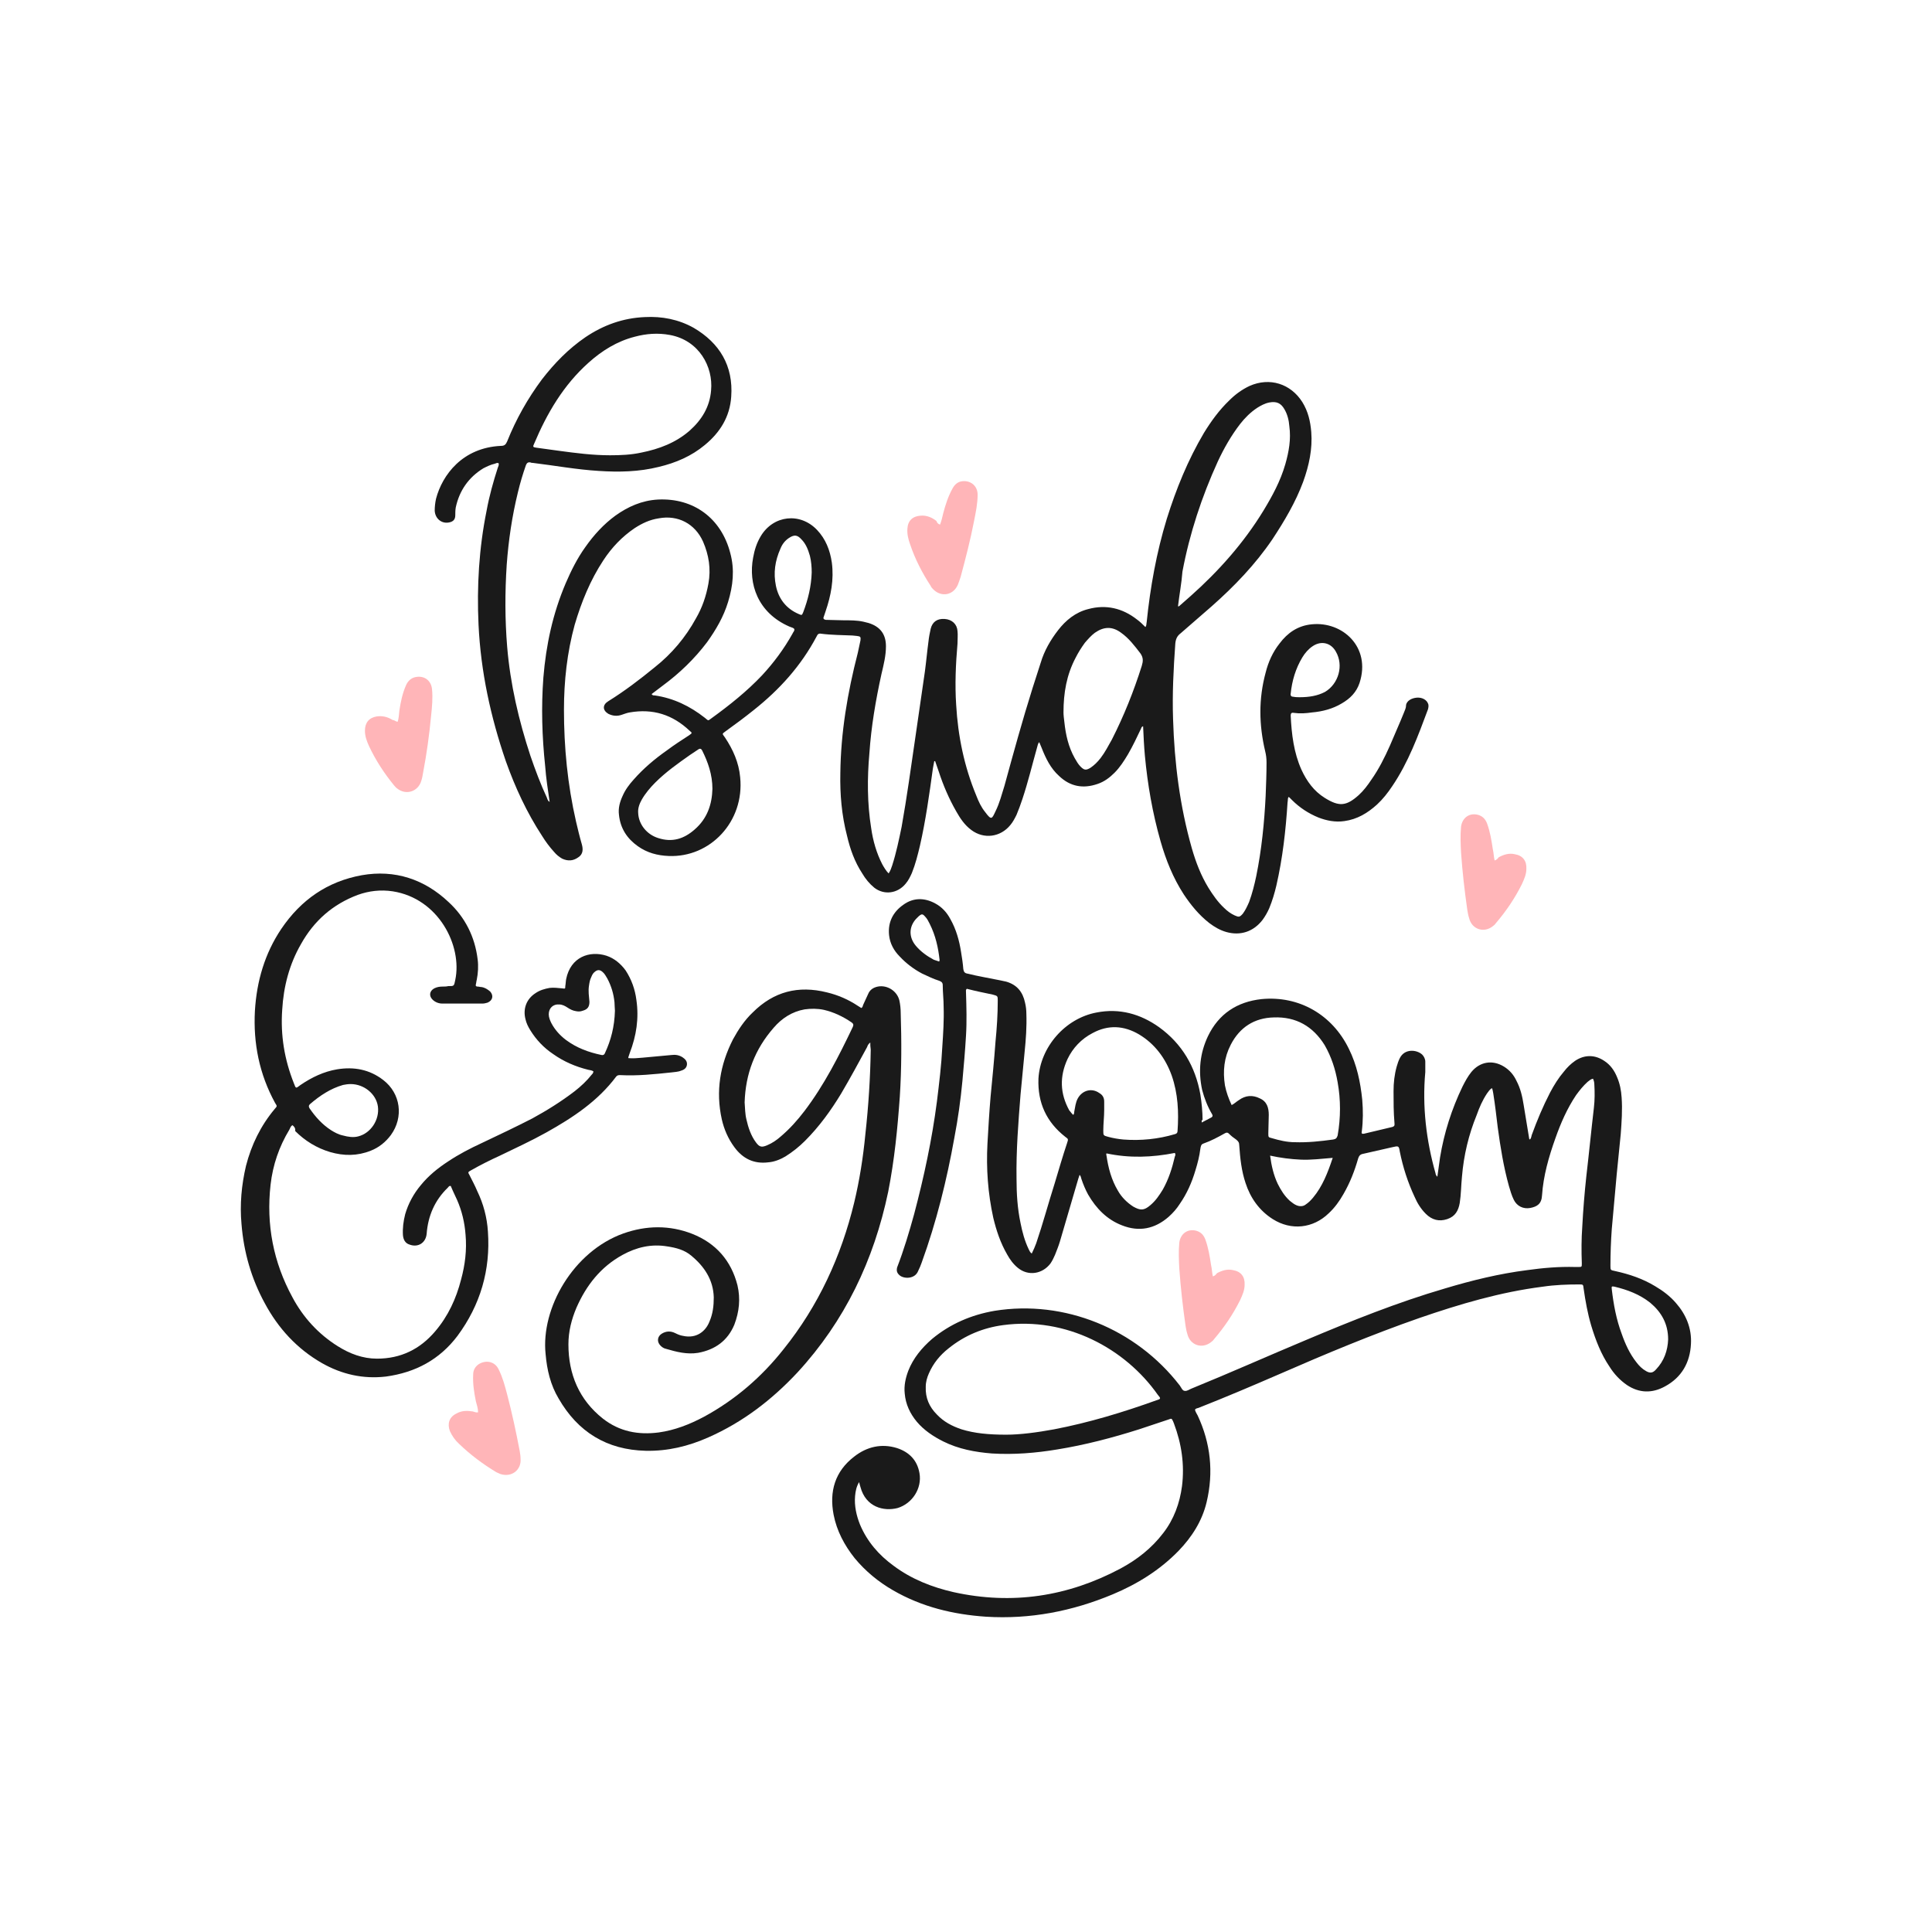 <?xml version="1.0" encoding="utf-8"?>
<!-- Generator: Adobe Illustrator 21.1.0, SVG Export Plug-In . SVG Version: 6.00 Build 0)  -->
<svg version="1.1" id="Calque_1" xmlns="http://www.w3.org/2000/svg" xmlns:xlink="http://www.w3.org/1999/xlink" x="0px" y="0px"
	 viewBox="0 0 432 432" style="enable-background:new 0 0 432 432;" xml:space="preserve">
<style type="text/css">
	.st0{fill:#1A1A1A;}
	.st1{fill:#D6A667;}
	.st2{fill:#FFB5B8;}
	.st3{fill:#333333;}
	.st4{fill:#E6E6E6;}
	.st5{fill:#FF9494;}
	.st6{fill:#BF86B0;}
	.st7{fill:#A2709C;}
	.st8{fill:#79778D;}
	.st9{fill:#F2BD75;}
	.st10{fill:#9A9DBE;}
	.st11{fill:#713F3E;}
	.st12{fill:#A5A184;}
	.st13{fill:#E3B3B4;}
	.st14{fill:#A87A8F;}
	.st15{fill:#9FAF88;}
	.st16{fill:#D6A1AD;}
	.st17{fill:#060845;}
	.st18{fill:#73A9A5;}
	.st19{fill:#CC7070;}
	.st20{fill:#7E8D66;}
	.st21{fill:#BA9463;}
	.st22{fill:#A34E4C;}
	.st23{fill:#A54748;}
</style>
<g>
	<path class="st0" d="M122.9,179.3c-0.4-2.7-0.8-5.3-1-8c-0.7-6.6-0.9-13.2-0.4-19.8c0.6-7.3,2.1-14.3,5-21.1
		c1.2-2.8,2.6-5.6,4.4-8.1c1.9-2.7,4.1-5.1,6.7-7c2.8-2,5.9-3.4,9.5-3.6c8-0.4,14.2,4.2,16.2,12c1,3.7,0.6,7.3-0.5,10.9
		c-1,3.3-2.7,6.2-4.7,9c-2.8,3.7-6.1,6.9-9.9,9.7c-0.8,0.6-1.7,1.3-2.5,1.9c0.2,0.3,0.4,0.3,0.7,0.3c4.2,0.6,7.9,2.4,11.2,5
		c0.8,0.6,0.6,0.8,1.5,0.1c4-2.9,7.9-6,11.3-9.6c2.6-2.8,4.9-5.9,6.8-9.3c0.1-0.2,0.2-0.4,0.3-0.5c0.2-0.4,0.2-0.6-0.2-0.8
		c-0.3-0.1-0.5-0.2-0.8-0.3c-7.1-3.1-9.2-9.6-8.1-15.4c0.3-1.7,0.8-3.3,1.7-4.8c2.8-4.7,8.8-5.4,12.6-1.4c1.9,2,2.9,4.5,3.3,7.3
		c0.5,3.8-0.2,7.4-1.4,10.9c-0.1,0.4-0.3,0.8-0.4,1.2c-0.2,0.4,0,0.6,0.4,0.7c1.4,0,2.7,0.1,4.1,0.1c1.4,0,2.9,0,4.3,0.3
		c0.4,0.1,0.8,0.2,1.2,0.3c2.6,0.8,3.9,2.5,3.9,5.2c0,2.1-0.5,4.1-1,6.2c-1.3,5.9-2.3,11.8-2.7,17.7c-0.5,5.6-0.5,11.2,0.4,16.8
		c0.4,2.8,1.2,5.6,2.5,8.1c0.4,0.7,0.8,1.4,1.4,2c0.4-0.6,0.6-1.2,0.8-1.8c0.9-2.8,1.5-5.7,2.1-8.6c1.2-6.7,2.1-13.4,3.1-20.2
		c0.7-4.8,1.4-9.7,2.1-14.5c0.3-2.2,0.5-4.5,0.8-6.7c0.1-1,0.3-2,0.5-2.9c0.4-1.6,1.5-2.3,3.1-2.2c1.7,0.1,2.8,1.2,2.9,2.7
		c0.1,0.9,0,1.8,0,2.8c-0.4,4.6-0.6,9.2-0.3,13.7c0.4,7,1.8,13.8,4.5,20.3c0.5,1.3,1.1,2.6,2,3.7c1.4,1.9,1.5,1.5,2.3-0.2
		c0.9-1.8,1.4-3.8,2-5.7c2-7.3,4-14.6,6.3-21.9c0.6-1.9,1.2-3.7,1.8-5.6c0.8-2.7,2.2-5.1,3.9-7.3c1.7-2.2,3.9-4,6.7-4.7
		c4-1.1,7.7-0.2,10.9,2.3c0.7,0.5,1.3,1.1,1.9,1.7c0.3-0.3,0.2-0.7,0.3-1.1c0.8-7.8,2.2-15.6,4.5-23.1c2.1-6.7,4.7-13.1,8.3-19.2
		c1.6-2.6,3.4-5.1,5.7-7.3c1.3-1.3,2.8-2.4,4.5-3.2c4.5-2,9.2-0.5,11.8,3.6c1.3,2.1,1.8,4.3,2,6.7c0.3,3.8-0.5,7.5-1.8,11.1
		c-1.7,4.6-4.2,8.8-6.9,12.9c-3.8,5.6-8.5,10.5-13.6,15c-2.3,2-4.6,4-6.9,6c-0.8,0.6-1.1,1.3-1.2,2.3c-0.4,5.6-0.7,11.3-0.5,16.9
		c0.3,9.8,1.5,19.4,4.2,28.9c0.9,3.1,2,6,3.7,8.8c1,1.6,2.1,3.2,3.5,4.5c0.7,0.7,1.5,1.3,2.4,1.7c0.9,0.4,1.1,0.4,1.8-0.4
		c0.6-0.8,1-1.7,1.4-2.6c0.7-1.9,1.2-3.9,1.6-5.8c1.2-5.9,1.8-11.9,2.1-17.9c0.1-2.5,0.2-5,0.2-7.5c0-0.9-0.1-1.7-0.3-2.5
		c-1.4-5.9-1.5-11.7,0.1-17.6c0.6-2.4,1.6-4.6,3.1-6.5c1.8-2.4,4.1-4,7.2-4.3c6.9-0.7,13.3,5.1,10.7,13.1c-0.7,2.1-2.1,3.5-4,4.6
		c-2,1.2-4.3,1.8-6.6,2c-1.4,0.2-2.7,0.3-4.1,0.1c-0.5-0.1-0.7,0.1-0.7,0.6c0.2,4.2,0.7,8.3,2.4,12.1c1.2,2.6,2.8,4.8,5.2,6.3
		c3.2,2,4.8,1.9,7.6-0.6c1.1-1,2-2.2,2.8-3.4c1.7-2.4,3-5,4.2-7.7c1-2.4,2.1-4.8,3.1-7.3c0.2-0.5,0.5-1.1,0.5-1.7c0,0,0-0.1,0-0.1
		c0.2-0.9,1.2-1.5,2.4-1.6c1.2-0.1,2.2,0.5,2.5,1.3c0.2,0.4,0.1,0.9,0,1.3c-2.2,5.9-4.4,11.9-8,17.2c-1,1.5-2.1,2.9-3.4,4.1
		c-2.1,1.9-4.4,3.3-7.3,3.7c-2,0.3-4-0.1-5.8-0.8c-2.2-0.9-4.2-2.2-5.9-3.9c-0.2-0.2-0.4-0.4-0.6-0.6c0,0-0.1,0-0.2-0.1
		c-0.2,0.4-0.1,0.8-0.2,1.2c-0.4,6.3-1.1,12.5-2.5,18.6c-0.4,1.7-0.9,3.4-1.6,5.1c-0.4,0.9-0.9,1.8-1.5,2.6c-2,2.6-4.9,3.6-8.1,2.7
		c-1.4-0.4-2.6-1.1-3.8-2c-2.3-1.8-4.1-4-5.7-6.4c-2.4-3.7-4-7.7-5.2-11.9c-1.8-6.3-2.9-12.7-3.5-19.1c-0.2-2.2-0.3-4.3-0.4-6.6
		c-0.4,0.1-0.4,0.4-0.5,0.6c-0.9,1.9-1.8,3.8-2.9,5.7c-0.9,1.5-1.8,2.9-3,4.1c-1.1,1.1-2.3,2-3.8,2.5c-3.2,1.1-6.1,0.6-8.6-1.8
		c-1.9-1.7-3-4-3.9-6.3c-0.2-0.4-0.3-0.8-0.5-1.2c0,0-0.1,0-0.1,0c-0.2,0.3-0.3,0.7-0.4,1.1c-1.1,3.9-2,7.7-3.3,11.6
		c-0.4,1.2-0.8,2.3-1.3,3.5c-0.4,0.8-0.8,1.6-1.4,2.3c-2.2,2.7-5.9,3.2-8.7,1.1c-1.5-1.1-2.5-2.6-3.4-4.2c-1.6-2.8-2.9-5.8-3.9-8.9
		c-0.3-0.8-0.5-1.5-0.8-2.3c-0.1,0-0.1,0-0.2,0c-0.1,0.5-0.2,1.1-0.3,1.6c-0.8,5.8-1.6,11.6-2.9,17.3c-0.5,2.1-1,4.1-1.8,6.1
		c-0.4,0.9-0.8,1.7-1.4,2.4c-1.8,2.2-4.8,2.6-7,0.9c-1.1-0.9-2-2-2.7-3.2c-1.7-2.6-2.7-5.4-3.4-8.4c-1.2-4.6-1.6-9.3-1.5-14
		c0.1-9.1,1.6-18,3.9-26.9c0.2-0.9,0.4-1.9,0.6-2.8c0.1-0.8,0-0.9-0.8-1c-0.3,0-0.7-0.1-1-0.1c-2.3-0.1-4.7-0.1-7-0.4
		c-0.5-0.1-0.8,0.1-1,0.6c-3.5,6.6-8.3,11.9-14.1,16.5c-2,1.6-4,3.1-6.1,4.6c-1.1,0.8-0.9,0.6-0.3,1.5c1.8,2.7,3.1,5.6,3.4,8.9
		c1,9.9-6.7,18-16,17.6c-2.5-0.1-4.8-0.7-6.9-2.2c-2.4-1.7-3.9-4-4.2-7c-0.2-1.5,0.2-2.9,0.8-4.2c0.6-1.4,1.5-2.6,2.5-3.7
		c2.2-2.5,4.7-4.6,7.4-6.5c1.6-1.2,3.3-2.3,5-3.4c0.7-0.5,0.7-0.5,0.1-1c-3.8-3.6-8.2-5-13.4-4.1c-0.6,0.1-1.1,0.3-1.7,0.5
		c-1.1,0.4-2.1,0.3-3.1-0.2c-1.3-0.8-1.3-2,0-2.8c3.7-2.3,7.1-4.9,10.4-7.6c3.8-3,6.9-6.7,9.2-10.9c1.4-2.4,2.3-5,2.8-7.8
		c0.6-3.3,0.1-6.4-1.2-9.4c-1.8-4-5.6-6-9.9-5.2c-2,0.3-3.7,1.1-5.4,2.2c-2.8,1.9-5.1,4.3-7,7.2c-2.9,4.4-4.9,9.3-6.4,14.4
		c-1.7,6.2-2.4,12.6-2.4,19c0,8.4,0.8,16.7,2.7,25c0.4,1.7,0.8,3.4,1.3,5.1c0.3,1.1,0.3,2.2-0.8,2.9c-1.1,0.8-2.3,0.9-3.6,0.3
		c-0.7-0.4-1.3-0.9-1.8-1.5c-1-1.1-1.9-2.3-2.7-3.6c-3.4-5.2-6-10.8-8.1-16.7c-3.4-9.9-5.6-20-6.1-30.5c-0.4-8.6,0.1-17.1,1.8-25.5
		c0.6-3.3,1.5-6.5,2.5-9.6c0.1-0.3,0.3-0.6,0.2-1c-0.3-0.2-0.6,0-0.9,0.1c-0.9,0.2-1.7,0.6-2.5,1c-3.3,2-5.4,5-6.2,8.8
		c-0.1,0.6-0.1,1.2-0.1,1.7c0,0.9-0.4,1.4-1.3,1.6c-1.7,0.4-3.2-0.8-3.3-2.6c0-0.9,0.1-1.8,0.3-2.7c1.4-5.3,5.9-11.4,14.5-11.8
		c0.8,0,1.1-0.3,1.4-1c2-5,4.6-9.6,7.8-13.9c2.8-3.6,5.9-6.8,9.7-9.4c4-2.7,8.4-4.3,13.3-4.5c3.8-0.2,7.5,0.5,10.9,2.4
		c5.8,3.4,8.9,8.5,8.4,15.4c-0.3,4.5-2.5,8-5.9,10.8c-3,2.5-6.5,4-10.3,4.9c-4.4,1.1-8.9,1.2-13.4,0.9c-5-0.3-9.8-1.2-14.8-1.8
		c-0.2,0-0.3,0-0.5-0.1c-0.5-0.1-0.8,0.1-1,0.6c-0.7,2-1.3,4-1.8,6.1c-1.3,5.3-2.1,10.7-2.5,16.2c-0.4,6.1-0.4,12.2,0.1,18.3
		c0.7,8.4,2.6,16.5,5.2,24.4c1.1,3.2,2.3,6.4,3.7,9.4C122.4,178.7,122.5,179.1,122.9,179.3z M136.4,101.8c2.4,0,4.7-0.1,7-0.6
		c4-0.8,7.7-2.2,10.8-4.9c2.7-2.4,4.5-5.3,4.8-9c0.5-5.3-2.7-11.2-9.2-12.4c-2.7-0.5-5.3-0.3-7.9,0.4c-3.9,1-7.3,3.1-10.3,5.8
		c-5.6,5-9.3,11.3-12.2,18.2c-0.3,0.6-0.2,0.7,0.5,0.8c1.7,0.2,3.4,0.5,5.1,0.7C128.7,101.3,132.5,101.8,136.4,101.8z M263.4,135.6
		c0.2-0.1,0.3,0,0.3-0.1c0.8-0.7,1.7-1.5,2.5-2.2c6.3-5.6,11.9-11.9,16.3-19.1c2-3.3,3.8-6.6,4.9-10.4c0.8-2.8,1.3-5.6,0.9-8.5
		c-0.1-1.3-0.4-2.6-1.1-3.8c-0.8-1.4-1.8-1.8-3.4-1.5c-1,0.2-1.9,0.7-2.7,1.2c-1.5,1-2.7,2.2-3.8,3.6c-2,2.6-3.6,5.4-5,8.4
		c-3.6,7.9-6.3,16.1-7.9,24.6C264.2,130.4,263.7,133,263.4,135.6z M237.8,159.3c0,0.6,0.1,1.4,0.2,2.2c0.3,2.8,0.9,5.5,2.3,8
		c0.4,0.7,0.8,1.4,1.3,1.9c0.8,0.8,1.2,0.9,2.2,0.3c0.9-0.6,1.6-1.3,2.3-2.2c1-1.3,1.7-2.7,2.5-4.1c2.7-5.3,4.9-10.8,6.7-16.5
		c0.3-1,0.4-1.8-0.3-2.8c-1.3-1.7-2.6-3.4-4.3-4.6c-2-1.5-3.9-1.4-5.9,0c-0.8,0.6-1.5,1.4-2.2,2.2c-0.8,1.1-1.5,2.2-2.1,3.4
		C238.5,150.9,237.8,154.9,237.8,159.3z M159.3,176.4c0-3.2-1-6-2.3-8.6c-0.2-0.4-0.5-0.5-0.9-0.2c-0.6,0.4-1.2,0.8-1.8,1.2
		c-2.7,1.9-5.4,3.8-7.8,6.2c-1.1,1.1-2.2,2.4-3,3.8c-0.5,0.9-0.9,1.9-0.8,3c0.1,2.5,1.9,4.8,4.5,5.6c3.1,1,5.7,0.2,8.1-1.9
		C158.2,183,159.2,179.8,159.3,176.4z M181.5,128c0-1.2-0.1-2.5-0.4-3.7c-0.4-1.4-0.9-2.7-1.9-3.7c-0.9-1-1.6-1.1-2.8-0.3
		c-0.9,0.6-1.5,1.4-1.9,2.4c-1.2,2.7-1.6,5.4-1,8.3c0.6,2.9,2.3,5.1,5.1,6.3c0.7,0.3,0.7,0.3,1-0.4C180.7,134,181.4,131.1,181.5,128
		z M290.6,155.9c2.1,0,4-0.3,5.7-1.2c3-1.8,4.2-5.9,2.4-9c-1.1-2-3.3-2.5-5.2-1.2c-0.9,0.6-1.7,1.5-2.3,2.5
		c-1.5,2.5-2.3,5.2-2.6,8.1c-0.1,0.5,0.2,0.7,0.6,0.7C289.7,155.9,290.3,155.9,290.6,155.9z"/>
	<path class="st0" d="M268.7,251c0.8-0.4,1.5-0.8,2.1-1.1c0.4-0.2,0.4-0.5,0.2-0.8c-1-1.7-1.7-3.5-2.2-5.4c-0.9-4.2-0.5-8.2,1.3-12
		c2.4-5,6.5-7.7,12-8.3c8.4-0.8,15.8,3.5,19.5,11.1c1.8,3.6,2.6,7.5,3,11.4c0.2,2.4,0.2,4.7-0.1,7.1c-0.1,0.4,0,0.6,0.5,0.5
		c2.1-0.5,4.2-1,6.3-1.5c0.7-0.2,0.5-0.6,0.5-1c-0.2-2.3-0.2-4.6-0.2-7c0-1.9,0.2-3.7,0.7-5.5c0.2-0.7,0.4-1.3,0.7-1.9
		c1.1-2.2,3.8-1.9,5-0.8c0.4,0.4,0.7,1,0.7,1.6c0,0.8,0,1.5,0,2.3c-0.7,7.7,0.2,15.3,2.3,22.7c0,0.2,0.1,0.3,0.2,0.5
		c0,0.1,0.1,0.1,0.2,0.2c0.2-1.5,0.4-2.9,0.6-4.3c0.9-5.5,2.6-10.8,5-15.8c0.6-1.2,1.2-2.3,2-3.3c1.9-2.3,4.7-2.8,7.3-1.2
		c1.3,0.8,2.2,1.9,2.8,3.2c0.9,1.7,1.3,3.5,1.6,5.4c0.4,2.4,0.8,4.9,1.2,7.3c0,0.1,0,0.3,0.2,0.4c0.3-0.3,0.3-0.7,0.4-1
		c1.2-3.3,2.5-6.4,4.1-9.5c0.9-1.7,1.9-3.3,3.1-4.7c0.7-0.9,1.5-1.7,2.5-2.4c2.1-1.4,4.4-1.4,6.5,0c1.4,0.9,2.3,2.2,2.9,3.7
		c0.6,1.4,0.9,2.9,1,4.5c0.2,2.7,0,5.5-0.2,8.2c-0.3,3-0.6,6-0.9,9c-0.4,4.1-0.7,8.1-1.1,12.2c-0.2,2.7-0.3,5.5-0.3,8.2
		c0,1,0,1,1,1.2c3.2,0.7,6.2,1.7,9,3.4c1.7,1,3.3,2.2,4.6,3.7c2.3,2.6,3.6,5.7,3.4,9.2c-0.2,4.2-2.1,7.5-5.8,9.5
		c-2.9,1.6-5.8,1.5-8.5-0.3c-1.6-1.1-2.9-2.5-3.9-4.1c-1.9-2.8-3.1-5.9-4.1-9.2c-0.8-2.7-1.3-5.5-1.7-8.3c-0.1-0.9-0.1-0.9-1-0.9
		c-2.7,0-5.4,0.1-8.1,0.5c-9.5,1.2-18.6,3.9-27.6,7c-10.6,3.7-20.9,8-31.2,12.5c-6,2.6-12.1,5.2-18.2,7.6c-0.3,0.1-0.6,0.1-0.8,0.4
		c0.1,0.5,0.4,0.9,0.6,1.3c2.9,6.2,3.6,12.7,2,19.4c-1,4.2-3.3,7.8-6.3,10.9c-4.2,4.3-9.2,7.4-14.7,9.7c-9.1,3.8-18.5,5.6-28.3,5
		c-7.4-0.5-14.4-2.2-20.8-5.9c-3.3-1.9-6.2-4.3-8.6-7.2c-2.3-2.9-4-6.1-4.7-9.7c-1-5.2,0.3-9.7,4.6-13c2.8-2.2,6.1-3,9.6-1.9
		c2.7,0.9,4.5,2.7,5,5.6c0.6,3.4-1.6,6.8-4.9,7.8c-3.1,0.8-7.1-0.2-8.3-4.7c-0.1-0.3-0.2-0.7-0.3-1.1c-0.6,1-0.8,2-0.9,3.1
		c-0.2,2.2,0.3,4.4,1.1,6.4c1.6,3.8,4.2,6.8,7.5,9.2c4,3,8.6,4.8,13.4,5.9c13.1,2.9,25.6,1,37.4-5.3c3.7-2,6.9-4.5,9.5-7.9
		c2.4-3.1,3.7-6.7,4.2-10.5c0.6-4.8-0.1-9.5-1.8-14c-0.1-0.2-0.1-0.3-0.2-0.5c-0.3-0.6-0.3-0.7-1-0.4c-2.2,0.7-4.4,1.5-6.6,2.2
		c-6,1.9-12.1,3.5-18.3,4.5c-4.8,0.8-9.7,1.2-14.6,0.9c-3.8-0.3-7.5-1-10.9-2.7c-2.2-1.1-4.3-2.5-5.9-4.4c-1.5-1.8-2.5-3.9-2.7-6.3
		c-0.2-1.8,0.2-3.5,0.8-5.1c1.1-2.8,3-5.1,5.3-7.1c4.1-3.4,8.8-5.4,14-6.3c15.6-2.5,31.6,4,41.4,16.7c0.3,0.4,0.6,1.2,1.1,1.2
		c0.5,0.1,1-0.3,1.5-0.5c8.6-3.5,17.1-7.3,25.7-10.9c10.2-4.3,20.4-8.4,31-11.5c6-1.8,12.1-3.3,18.4-4.1c3.6-0.5,7.1-0.8,10.7-0.7
		c0.2,0,0.5,0,0.7,0c0.8,0,0.8,0,0.8-0.8c-0.1-2.7-0.1-5.5,0.1-8.2c0.2-3.8,0.5-7.5,0.9-11.2c0.6-5.1,1.1-10.3,1.7-15.4
		c0.2-1.7,0.2-3.5,0.1-5.2c0-0.4-0.1-0.9-0.3-1.3c-0.5,0.1-0.8,0.4-1.2,0.7c-1,0.9-1.8,1.9-2.6,3c-2,3-3.4,6.2-4.6,9.6
		c-1.5,4.2-2.7,8.4-3,12.8c-0.1,1.9-1.1,2.5-2.6,2.8c-1.6,0.3-3-0.4-3.7-1.8c-0.5-1-0.8-2.1-1.1-3.1c-1.2-4.3-1.9-8.7-2.5-13.1
		c-0.3-2.5-0.6-5.1-1-7.6c-0.1-0.4-0.1-0.8-0.3-1.2c-0.5,0.3-0.8,0.8-1.1,1.2c-1,1.5-1.7,3.1-2.3,4.8c-1.8,4.4-2.9,9-3.3,13.8
		c-0.2,2-0.2,4-0.5,5.9c-0.3,1.7-1,3-2.8,3.6c-1.8,0.6-3.4,0.2-4.8-1.2c-1.1-1.1-1.9-2.4-2.5-3.8c-1.5-3.2-2.6-6.6-3.3-10.1
		c-0.2-1.3-0.3-1.3-1.6-1c-2.2,0.5-4.4,1-6.6,1.5c-0.6,0.1-0.9,0.4-1.1,1c-0.8,2.8-1.8,5.4-3.3,8c-0.9,1.6-2,3.1-3.3,4.3
		c-3.5,3.4-8.4,3.9-12.5,1.3c-3-1.9-5-4.7-6.1-8.1c-0.9-2.7-1.2-5.5-1.4-8.4c0-0.6-0.2-0.9-0.7-1.3c-0.6-0.4-1.1-0.8-1.6-1.3
		c-0.3-0.3-0.5-0.3-0.9-0.1c-1.6,0.9-3.1,1.7-4.8,2.3c-0.6,0.2-0.6,0.7-0.7,1.2c-0.2,1.6-0.6,3.2-1.1,4.8c-0.8,2.7-1.9,5.2-3.5,7.5
		c-0.7,1.1-1.5,2-2.5,2.9c-3.1,2.7-6.6,3.4-10.4,1.9c-3.4-1.3-5.8-3.8-7.6-6.9c-0.6-1.1-1.1-2.3-1.5-3.5c-0.1-0.3-0.1-0.6-0.4-0.9
		c-0.1,0.3-0.2,0.6-0.3,0.9c-1.4,4.7-2.7,9.3-4.1,14c-0.3,1-0.7,2-1.1,3c-0.3,0.7-0.6,1.3-1,1.9c-1.8,2.4-5,2.9-7.3,1
		c-1-0.8-1.8-1.9-2.4-3c-1.5-2.6-2.4-5.3-3.1-8.2c-1.2-5.5-1.6-11-1.3-16.6c0.2-3.5,0.4-7,0.7-10.5c0.4-4.1,0.8-8.2,1.1-12.3
		c0.3-3,0.5-6.1,0.5-9.1c0-1.1,0-1.1-1.1-1.4c-1.9-0.4-3.9-0.8-5.8-1.3c-0.3,0.2-0.2,0.5-0.2,0.8c0.1,3.3,0.2,6.5,0,9.7
		c-0.2,3.4-0.5,6.8-0.8,10.1c-0.4,4.3-1,8.5-1.8,12.7c-1.7,9.5-4,18.8-7.3,27.9c-0.2,0.6-0.5,1.3-0.8,1.9c-0.7,1.8-3.1,1.8-4.1,1
		c-0.6-0.5-0.8-1-0.6-1.8c1.5-3.9,2.7-7.9,3.8-11.9c2.2-8.3,4-16.7,5.1-25.2c0.5-4.1,1-8.1,1.2-12.2c0.2-3,0.4-6,0.3-9
		c0-1.6-0.2-3.2-0.2-4.8c0-0.6-0.3-0.8-0.8-1c-1.3-0.4-2.5-1-3.8-1.6c-1.9-1-3.6-2.3-5-3.8c-1.3-1.3-2.2-2.9-2.4-4.8
		c-0.3-2.9,0.9-5.2,3.2-6.8c2.2-1.6,4.7-1.6,7.1-0.3c1.5,0.8,2.6,2,3.4,3.5c1.3,2.3,2,4.8,2.4,7.4c0.2,1.2,0.4,2.5,0.5,3.8
		c0.1,0.6,0.3,0.9,0.9,1c2.4,0.6,4.9,1,7.3,1.5c0.5,0.1,0.9,0.2,1.4,0.3c2.4,0.7,3.7,2.3,4.2,4.7c0.2,0.8,0.3,1.7,0.3,2.5
		c0.1,2.9-0.1,5.7-0.4,8.6c-0.3,3.1-0.6,6.3-0.9,9.4c-0.5,6.3-1,12.5-0.9,18.9c0,3.3,0.2,6.6,0.9,9.9c0.4,2,0.9,3.9,1.8,5.8
		c0.2,0.4,0.3,0.7,0.7,1c0.4-0.8,0.7-1.5,1-2.3c1.5-4.4,2.7-8.9,4.1-13.3c0.9-3,1.8-6.1,2.8-9.1c0.3-0.9,0.3-0.9-0.4-1.4
		c-4.2-3.3-6.2-7.6-6-13c0.4-7.1,6-13.5,13-14.8c5.1-1,9.8,0.3,14,3.3c5.1,3.7,8.1,8.8,9.2,15c0.3,1.9,0.5,3.9,0.5,5.8
		C268.7,250.3,268.7,250.6,268.7,251z M225,320.8c3.1,0,6.9-0.5,10.7-1.2c7.8-1.5,15.4-3.8,22.9-6.5c1-0.3,1-0.4,0.3-1.2
		c-7.3-10.4-20.5-17.5-34.6-15.6c-4.5,0.6-8.6,2.3-12.2,5.2c-1.9,1.5-3.4,3.3-4.4,5.6c-0.4,0.9-0.7,1.9-0.7,3
		c-0.1,2.5,0.8,4.5,2.5,6.2c1.5,1.6,3.4,2.6,5.5,3.3C217.9,320.5,221.1,320.8,225,320.8z M275.4,247.1c0.6-0.3,1.1-0.8,1.6-1.1
		c1.5-1.1,3.1-1.2,4.7-0.4c1.6,0.7,2,2.1,2,3.7c0,1.4-0.1,2.7-0.1,4.1c0,0.9,0,0.9,0.8,1.1c1.7,0.5,3.4,0.9,5.1,0.9
		c2.9,0.1,5.7-0.2,8.6-0.6c0.6-0.1,0.8-0.3,1-0.9c0.7-4,0.7-8,0-11.9c-0.5-2.9-1.4-5.7-2.9-8.3c-2.6-4.2-6.4-6.4-11.4-6.2
		c-4.3,0.1-7.6,2.2-9.6,6.1c-1.5,2.9-1.8,5.9-1.3,9.1C274.2,244.2,274.7,245.6,275.4,247.1z M240,249.3c0.2-0.3,0.2-0.5,0.2-0.7
		c0.2-1,0.3-2.1,0.8-3c1-1.8,3.1-2.4,4.8-1.2c0.7,0.4,1.1,1,1.1,1.9c0,0.6,0,1.3,0,1.9c0,1.5-0.2,3.1-0.2,4.6c0,1.1,0,1.1,1.1,1.4
		c1.1,0.3,2.3,0.5,3.4,0.6c3.9,0.3,7.8-0.1,11.5-1.2c0.4-0.1,0.6-0.3,0.6-0.7c0.3-4.2,0.1-8.4-1.3-12.4c-1.4-3.9-3.8-7.1-7.3-9.2
		c-3.4-2-6.9-2.2-10.4-0.3c-2.5,1.3-4.4,3.3-5.6,5.8c-1.8,3.9-1.7,7.7,0.4,11.5C239.4,248.6,239.6,249,240,249.3z M373,299.5
		c0-3.5-1.5-6.1-4-8.2c-2.4-1.9-5.1-2.9-8-3.6c-0.6-0.1-0.7-0.1-0.6,0.6c0.4,3.4,1,6.7,2.2,9.9c0.8,2.3,1.8,4.5,3.3,6.4
		c0.6,0.8,1.3,1.5,2.2,2c0.9,0.5,1.5,0.4,2.2-0.4C372.1,304.3,372.9,302,373,299.5z M247.4,257.9c0,0.2-0.1,0.3,0,0.4
		c0.4,2.8,1.1,5.5,2.6,8c0.8,1.4,2,2.6,3.4,3.5c1.6,0.9,2.4,0.9,3.8-0.3c1.2-1,2-2.2,2.8-3.5c1.3-2.3,2.1-4.8,2.7-7.4
		c0.1-0.2,0.2-0.5,0-0.8C257.6,258.8,252.6,259,247.4,257.9z M298,258.9c-2.5,0.2-4.8,0.5-7.1,0.4c-2.3-0.1-4.6-0.4-6.9-0.9
		c0.3,2.3,0.8,4.4,1.7,6.3c0.7,1.4,1.5,2.7,2.7,3.8c0.5,0.4,1,0.8,1.5,1c0.7,0.3,1.5,0.3,2.1-0.2c0.6-0.4,1.1-0.9,1.6-1.5
		C295.7,265.3,296.9,262.2,298,258.9z M210,215c0-0.1,0.1-0.2,0.1-0.3c-0.3-2.8-0.9-5.5-2.2-8.1c-0.3-0.6-0.6-1.2-1-1.6
		c-0.6-0.7-0.8-0.7-1.5-0.1c-0.2,0.2-0.4,0.4-0.6,0.6c-1.6,1.8-1.6,4.1,0,6c1.1,1.3,2.5,2.3,4,3.1C209.2,214.7,209.6,214.9,210,215z
		"/>
	<path class="st0" d="M65.4,251.6c-0.4,0.2-0.5,0.6-0.7,1c-2.3,3.8-3.7,7.9-4.2,12.3c-1,8.9,0.6,17.3,4.9,25.2
		c2.4,4.5,5.8,8.2,10.1,10.9c2.7,1.7,5.6,2.8,8.8,2.8c5.3,0,9.6-2.1,13-6.1c2.9-3.4,4.7-7.3,5.8-11.6c0.9-3.3,1.3-6.6,1-10
		c-0.2-2.7-0.8-5.3-1.9-7.8c-0.5-1.1-1-2.1-1.4-3.1c-0.4-0.1-0.5,0.2-0.7,0.4c-2.9,2.8-4.4,6.3-4.7,10.3c-0.2,2-1.9,3.1-3.8,2.4
		c-1-0.3-1.4-1.1-1.5-2.1c-0.1-1.6,0.1-3.1,0.5-4.7c0.7-2.4,1.9-4.6,3.5-6.5c1.7-2.1,3.8-3.8,6.1-5.3c2.4-1.6,4.9-2.9,7.5-4.1
		c3.8-1.8,7.6-3.6,11.3-5.5c3.3-1.8,6.5-3.8,9.5-6.1c1.4-1.1,2.7-2.3,3.8-3.7c0.2-0.2,0.3-0.3,0.4-0.7c-0.3-0.3-0.8-0.3-1.2-0.4
		c-2.8-0.7-5.4-1.8-7.8-3.5c-2.1-1.4-3.8-3.2-5.1-5.3c-0.5-0.8-0.9-1.6-1.1-2.5c-0.6-2.3,0.2-4.5,2.2-5.8c1-0.7,2.1-1,3.2-1.2
		c0.9-0.1,1.8,0,2.8,0.1c0.7,0.1,0.7,0.1,0.7-0.5c0.1-0.5,0.1-1.1,0.2-1.6c1-4.9,5.2-6.4,9-5.2c1.8,0.6,3.2,1.8,4.3,3.3
		c1.3,2,2.1,4.2,2.4,6.6c0.6,4.1,0,8-1.5,11.9c-0.1,0.3-0.2,0.6-0.3,0.9c0,0,0,0.1,0,0.2c1,0.1,2.1,0,3.2-0.1
		c2.2-0.2,4.4-0.4,6.5-0.6c0.8-0.1,1.6,0,2.4,0.5c0.6,0.4,1.1,0.9,1,1.7c-0.1,0.7-0.6,1.1-1.3,1.3c-0.7,0.3-1.5,0.3-2.2,0.4
		c-3.8,0.4-7.5,0.8-11.4,0.6c-0.4,0-0.6,0-0.9,0.3c-4.1,5.5-9.7,9.2-15.6,12.5c-3.4,1.9-6.9,3.5-10.4,5.2c-2.2,1-4.4,2.1-6.5,3.3
		c-0.7,0.4-0.7,0.4-0.3,1.1c0.6,1.2,1.2,2.3,1.7,3.5c1.4,2.9,2.2,5.9,2.4,9.1c0.6,8.6-1.7,16.4-6.8,23.3c-4,5.3-9.4,8.2-16,9.1
		c-5.1,0.6-9.9-0.5-14.3-3c-5.6-3.2-9.8-7.8-12.8-13.4c-3-5.5-4.7-11.4-5.2-17.7c-0.4-4.4,0-8.7,1-13c1.2-4.7,3.3-9,6.4-12.7
		c0.6-0.7,0.6-0.6,0.1-1.4c-3.5-6.4-4.9-13.3-4.5-20.6c0.4-6.6,2.2-12.8,5.9-18.3c4.4-6.5,10.3-10.6,18-12c7.4-1.3,14,0.9,19.4,6
		c3.7,3.4,5.9,7.8,6.5,12.8c0.2,1.5,0.1,3.1-0.2,4.6c-0.1,0.3-0.1,0.7-0.2,1c-0.1,0.4,0.1,0.5,0.4,0.5c0.3,0,0.5,0.1,0.8,0.1
		c0.8,0.1,1.4,0.5,2,1c0.8,0.9,0.6,2-0.6,2.5c-0.4,0.1-0.7,0.2-1.1,0.2c-3,0-6,0-9,0c-0.8,0-1.6-0.3-2.2-0.9
		c-0.8-0.8-0.7-1.9,0.4-2.5c0.6-0.3,1.2-0.4,1.9-0.4c0.4,0,0.8,0,1.2-0.1c1.4,0,1.3,0,1.6-1.4c1.6-7.6-3.7-18.2-14-19.8
		c-2.7-0.4-5.3-0.1-7.8,0.8c-5.6,2.1-9.8,5.8-12.7,11c-2.6,4.5-3.9,9.5-4.2,14.7c-0.4,5.7,0.5,11.1,2.6,16.4
		c0.5,1.3,0.4,1.2,1.5,0.4c2.5-1.7,5.2-3,8.2-3.5c3.7-0.6,7.2,0,10.3,2.4c3.9,3,4.6,8.3,1.7,12.3c-1.2,1.6-2.7,2.8-4.5,3.5
		c-3,1.2-6,1.2-9.1,0.3c-3-0.9-5.6-2.5-7.8-4.7C66.1,252.3,65.8,251.9,65.4,251.6z M137.5,226c0-0.4-0.1-1.2-0.1-1.9
		c-0.2-1.9-0.7-3.6-1.6-5.3c-0.3-0.5-0.6-1.1-1.1-1.5c-0.6-0.5-1.1-0.5-1.7,0c-0.4,0.3-0.6,0.7-0.8,1.2c-0.3,0.6-0.4,1.2-0.5,1.9
		c-0.2,1.2,0,2.4,0.1,3.6c0,1.1-0.4,1.7-1.5,2c-0.5,0.2-1,0.2-1.5,0.1c-0.7-0.1-1.3-0.4-1.9-0.8c-0.6-0.4-1.2-0.7-1.9-0.7
		c-1.3-0.1-2.3,0.8-2.3,2.2c0,0.7,0.3,1.4,0.6,2c0.8,1.5,1.9,2.7,3.2,3.7c2.4,1.8,5.1,2.8,8,3.4c0.5,0.1,0.7-0.2,0.8-0.5
		C136.6,232.6,137.4,229.6,137.5,226z M78.4,242.4c-0.6,0-1.2,0.1-1.7,0.2c-2.8,0.8-5.2,2.4-7.4,4.3c-0.3,0.3-0.3,0.5-0.1,0.9
		c1.3,1.9,2.8,3.6,4.8,4.9c0.8,0.5,1.7,1,2.7,1.2c1.1,0.3,2.3,0.5,3.4,0.2c2.8-0.7,4.8-3.7,4.4-6.7
		C84.1,244.6,81.4,242.4,78.4,242.4z"/>
	<path class="st0" d="M194.6,233.1c-0.5,0.4-0.6,0.7-0.7,1c-1.9,3.5-3.8,7-5.8,10.4c-2.3,3.8-4.9,7.4-8.1,10.6
		c-1.3,1.3-2.8,2.5-4.4,3.5c-1.2,0.7-2.5,1.2-3.8,1.3c-3.2,0.4-5.7-0.8-7.6-3.4c-1.4-1.9-2.3-4-2.8-6.2c-1.4-6.3-0.4-12.2,2.5-17.9
		c1.2-2.2,2.6-4.3,4.4-6c4.7-4.7,10.2-6.1,16.6-4.5c2.5,0.6,4.8,1.6,6.9,3c0.3,0.2,0.5,0.3,0.8,0.5c0.3-0.2,0.3-0.4,0.4-0.7
		c0.4-0.8,0.7-1.6,1.1-2.4c0.4-1,1.2-1.5,2.2-1.7c2.1-0.4,4.3,1,4.8,3.1c0.2,0.9,0.3,1.9,0.3,2.8c0.2,6.2,0.2,12.5-0.2,18.7
		c-0.5,7.1-1.2,14.2-2.6,21.3c-3.2,15.3-9.7,28.9-20.3,40.4c-5.7,6.1-12.2,11.1-19.9,14.5c-4.5,2-9.1,3.1-14,3
		c-8.7-0.2-15.2-4.2-19.5-11.7c-1.8-3-2.6-6.4-2.9-9.9c-1.1-10.3,6.2-23,17.4-27c5.1-1.8,10.3-1.9,15.4,0.1c5.3,2.1,8.7,6,10.1,11.5
		c0.7,3,0.4,5.9-0.7,8.8c-1.5,3.6-4.3,5.6-8.1,6.3c-2.5,0.4-4.8-0.2-7.2-0.9c-0.5-0.1-0.9-0.4-1.2-0.7c-0.9-0.9-0.7-2.1,0.3-2.7
		c1-0.6,2-0.6,3-0.1c0.6,0.3,1.1,0.5,1.7,0.6c3.1,0.7,5.1-1.1,5.9-3.1c0.8-1.8,1-3.6,1-5.5c-0.1-3.9-2.1-6.9-5-9.3
		c-1.5-1.3-3.4-1.8-5.4-2.1c-3.6-0.6-6.9,0.2-10,1.9c-4.9,2.7-8.1,6.8-10.3,11.8c-1.1,2.6-1.8,5.3-1.8,8.2c0,6.7,2.4,12.4,7.7,16.6
		c3.7,2.9,7.9,3.7,12.5,3.1c3.6-0.5,6.9-1.8,10.1-3.5c7-3.8,12.9-8.9,17.8-15.1c7.8-9.7,12.9-20.8,15.8-32.8c1.2-5,2-10.1,2.5-15.3
		c0.7-6.3,1.1-12.6,1.2-18.9C194.6,234,194.6,233.7,194.6,233.1z M166.5,246.5c0.1,1.3,0.1,2.6,0.4,3.8c0.4,1.8,1,3.6,2.1,5.1
		c0.8,1.1,1.3,1.2,2.5,0.7c1.2-0.5,2.2-1.2,3.1-2c2-1.7,3.7-3.6,5.3-5.7c4.4-5.8,7.7-12.3,10.8-18.8c0.2-0.5,0.1-0.7-0.3-1
		c-1.9-1.3-4-2.3-6.2-2.8c-1.4-0.3-2.9-0.3-4.3-0.1c-2.8,0.5-5.1,2-6.9,4.1C168.8,234.6,166.7,240.1,166.5,246.5z"/>
	<path class="st2" d="M210.2,117.3c0.3-0.8,0.5-1.6,0.7-2.5c0.5-1.9,1.1-3.8,2.1-5.6c0.5-0.9,1.2-1.5,2.2-1.6c1.9-0.2,3.4,1.1,3.4,3
		c0,2-0.4,3.9-0.8,5.9c-0.8,4.2-1.9,8.4-3,12.5c-0.2,0.6-0.4,1.2-0.6,1.7c-1,2.4-3.7,2.9-5.5,1.1c-0.2-0.2-0.5-0.5-0.6-0.8
		c-1.9-2.9-3.5-6-4.6-9.3c-0.4-1.1-0.7-2.3-0.6-3.5c0.1-1.8,1.2-2.8,3-2.9c1.3-0.1,2.5,0.4,3.5,1.2
		C209.5,116.9,209.8,117.2,210.2,117.3z"/>
	<path class="st2" d="M106.9,315.8c0-0.9-0.3-1.7-0.5-2.5c-0.4-2-0.7-3.9-0.6-5.9c0-1,0.4-1.8,1.3-2.4c1.7-1,3.6-0.5,4.4,1.2
		c0.9,1.8,1.4,3.7,1.9,5.6c1.1,4.2,2,8.4,2.8,12.6c0.1,0.6,0.2,1.2,0.2,1.8c0.2,2.5-2,4.2-4.5,3.4c-0.3-0.1-0.6-0.3-0.9-0.4
		c-3-1.8-5.8-3.9-8.3-6.3c-0.9-0.8-1.6-1.8-2.1-2.9c-0.6-1.6-0.2-3.1,1.4-3.9c1.2-0.7,2.4-0.7,3.7-0.5
		C106.1,315.7,106.5,315.9,106.9,315.8z"/>
	<path class="st2" d="M88.9,161.4c0.3-0.8,0.3-1.7,0.4-2.5c0.3-2,0.7-3.9,1.5-5.7c0.4-0.9,1.1-1.6,2.1-1.8c1.9-0.4,3.5,0.7,3.7,2.7
		c0.2,2,0,4-0.2,5.9c-0.4,4.3-1,8.6-1.8,12.8c-0.1,0.6-0.2,1.2-0.4,1.8c-0.7,2.4-3.4,3.3-5.4,1.7c-0.3-0.2-0.5-0.5-0.7-0.7
		c-2.2-2.7-4.1-5.6-5.6-8.8c-0.5-1.1-0.9-2.2-0.9-3.4c0-1.8,0.9-2.9,2.6-3.2c1.3-0.2,2.5,0.1,3.6,0.8
		C88.2,161,88.4,161.3,88.9,161.4z"/>
	<path class="st2" d="M271.2,285.4c-0.2-0.8-0.2-1.7-0.4-2.5c-0.3-2-0.6-3.9-1.3-5.8c-0.4-1-1-1.6-2-1.9c-1.9-0.5-3.5,0.6-3.8,2.6
		c-0.2,2-0.1,4,0,5.9c0.3,4.3,0.8,8.6,1.4,12.8c0.1,0.6,0.2,1.2,0.4,1.8c0.6,2.5,3.3,3.4,5.3,1.8c0.3-0.2,0.5-0.4,0.7-0.7
		c2.3-2.7,4.2-5.5,5.8-8.7c0.5-1.1,1-2.2,1-3.4c0.1-1.8-0.8-3-2.6-3.3c-1.3-0.3-2.5,0.1-3.6,0.7C271.9,285,271.6,285.3,271.2,285.4z
		"/>
	<path class="st2" d="M334.2,192.4c-0.2-0.8-0.2-1.7-0.4-2.5c-0.3-2-0.6-3.9-1.3-5.8c-0.4-1-1-1.6-2-1.9c-1.9-0.5-3.5,0.6-3.8,2.6
		c-0.2,2-0.1,4,0,5.9c0.3,4.3,0.8,8.6,1.4,12.8c0.1,0.6,0.2,1.2,0.4,1.8c0.6,2.5,3.3,3.4,5.3,1.8c0.3-0.2,0.5-0.4,0.7-0.7
		c2.3-2.7,4.2-5.5,5.8-8.7c0.5-1.1,1-2.2,1-3.4c0.1-1.8-0.8-3-2.6-3.3c-1.3-0.3-2.5,0.1-3.6,0.7C334.9,192,334.6,192.3,334.2,192.4z
		"/>
</g>
</svg>
